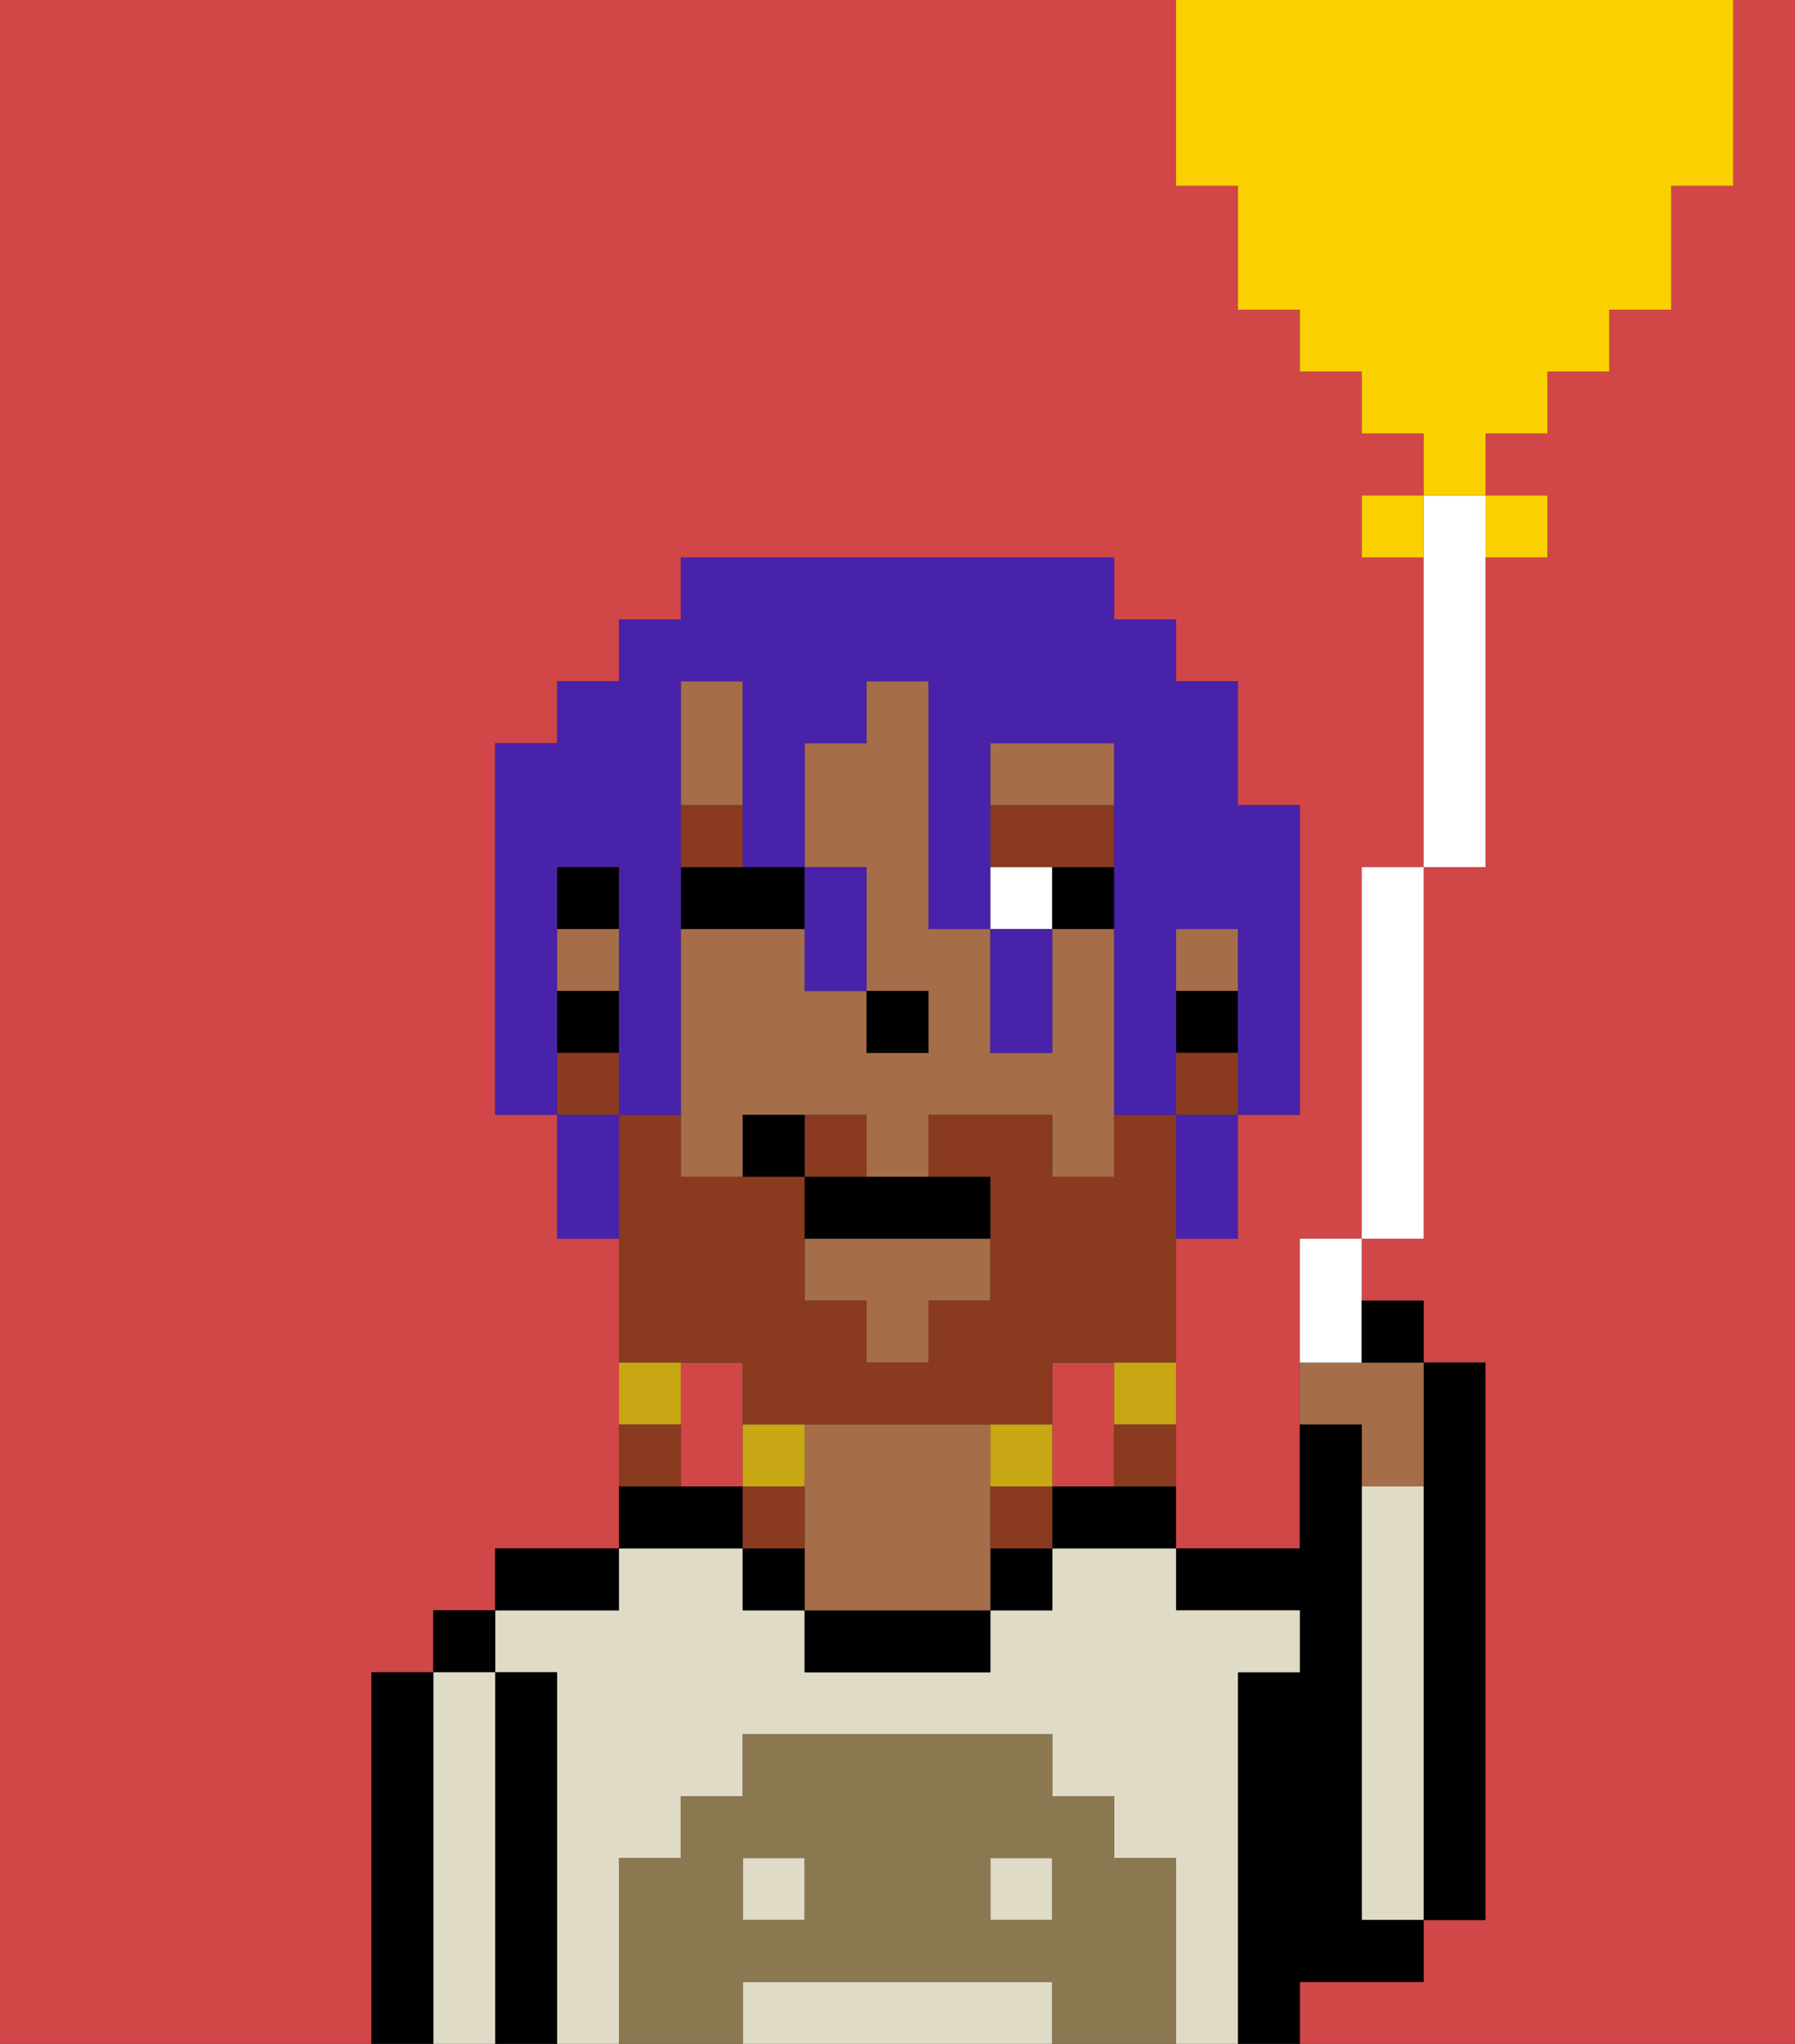 <svg xmlns="http://www.w3.org/2000/svg" viewBox="0 0 29 33"><rect x="0" y="0" width="29" height="33" fill="#333333" stroke="none"/><defs><style>polygon,rect,path{shape-rendering:crispedges;}.ga79-1{fill:#d14646;}.ga79-2{fill:#000000;}.ga79-3{fill:#a56e49;}.ga79-4{fill:#e0dbc6;}.ga79-5{fill:#8c7850;}.ga79-6{fill:#ffffff;}.ga79-7{fill:#893a1f;}.ga79-8{fill:#893a1f;}.ga79-9{fill:#c8a715;}.ga79-10{fill:#4922aa;}.ga79-11{fill:#fad000;}</style></defs><path class="ga79-1" d="M27,3V5H26V6H25V7H24V8h1V9H24v5H23v6H22v1h1v1h1v9H23v1H21v1h8V0H28V3Z"/><path class="ga79-1" d="M12,22H11v2h1V22Z"/><path class="ga79-1" d="M18,24V22H17v2Z"/><path class="ga79-1" d="M6,32V27H7V26H8V25h2V20H9V18H8V12H9V11h1V10h1V9h7v1h1v1h1v2h1v5H20v2H19v5h2V20h1V14h1V9H22V8h1V7H22V6H21V5H20V3H19V0H0V33H6Z"/><path class="ga79-2" d="M23,29v2h1V22H23v7Z"/><path class="ga79-3" d="M22,24h1V22H21v1h1Z"/><path class="ga79-4" d="M23,24H22v7h1V24Z"/><path class="ga79-2" d="M22,32h1V31H22V23H21v2H19v1h2v1H20v6h1V32Z"/><rect class="ga79-4" x="12" y="30" width="1" height="1"/><path class="ga79-4" d="M16,32H12v1h5V32Z"/><path class="ga79-4" d="M20,27h1V26H19V25H17v1H16v1H13V26H12V25H10v1H8v1H9v6h1V30h1V29h1V28h5v1h1v1h1v3h1V27Z"/><rect class="ga79-4" x="16" y="30" width="1" height="1"/><path class="ga79-2" d="M17,24v1h2V24H17Z"/><rect class="ga79-2" x="16" y="25" width="1" height="1"/><path class="ga79-2" d="M13,26v1h3V26H13Z"/><path class="ga79-3" d="M16,24V23H13v3h3V24Z"/><path class="ga79-2" d="M12,25v1h1V25Z"/><path class="ga79-2" d="M12,24H10v1h2Z"/><path class="ga79-2" d="M10,25H8v1h2Z"/><path class="ga79-2" d="M9,27H8v6H9V27Z"/><rect class="ga79-2" x="7" y="26" width="1" height="1"/><path class="ga79-4" d="M8,27H7v6H8V27Z"/><path class="ga79-2" d="M7,27H6v6H7V27Z"/><path class="ga79-5" d="M19,30H18V29H17V28H12v1H11v1H10v3h2V32h5v1h2V30Zm-6,1H12V30h1Zm4,0H16V30h1Z"/><polygon class="ga79-3" points="13 21 14 21 14 22 15 22 15 21 16 21 16 20 13 20 13 21"/><rect class="ga79-3" x="9" y="15" width="1" height="1"/><path class="ga79-3" d="M18,15H17v2H16V15H15V11H14v1H13v2h1v2h1v1H14V16H13V15H11v4h1V18h2v1h1V18h2v1h1V15Z"/><path class="ga79-3" d="M18,12H16v1h2Z"/><rect class="ga79-3" x="19" y="15" width="1" height="1"/><path class="ga79-3" d="M12,12V11H11v2h1Z"/><rect class="ga79-2" x="19" y="16" width="1" height="1"/><rect class="ga79-2" x="9" y="14" width="1" height="1"/><rect class="ga79-2" x="9" y="16" width="1" height="1"/><rect class="ga79-2" x="14" y="16" width="1" height="1"/><rect class="ga79-6" x="16" y="14" width="1" height="1"/><path class="ga79-2" d="M13,14H11v1h2Z"/><rect class="ga79-2" x="17" y="14" width="1" height="1"/><path class="ga79-7" d="M12,13H11v1h1Z"/><polygon class="ga79-7" points="18 14 18 13 16 13 16 14 17 14 18 14"/><path class="ga79-8" d="M12,22v1h5V22h2V18H18v1H17V18H15v1h1v2H15v1H14V21H13V19H11V18H10v4h2Z"/><path class="ga79-8" d="M14,18H13v1h1Z"/><rect class="ga79-8" x="19" y="17" width="1" height="1"/><rect class="ga79-8" x="9" y="17" width="1" height="1"/><path class="ga79-9" d="M18,23h1V22H18Z"/><path class="ga79-8" d="M18,24h1V23H18Z"/><path class="ga79-9" d="M17,24V23H16v1Z"/><path class="ga79-8" d="M16,24v1h1V24Z"/><path class="ga79-9" d="M13,23H12v1h1Z"/><path class="ga79-8" d="M13,24H12v1h1Z"/><path class="ga79-9" d="M11,22H10v1h1Z"/><path class="ga79-8" d="M11,23H10v1h1Z"/><path class="ga79-2" d="M13,19v1h3V19H13Z"/><path class="ga79-2" d="M12,18v1h1V18Z"/><path class="ga79-10" d="M9,16V14h1v4h1V11h1v3h1V12h1V11h1v4h1V12h2v6h1V15h1v3h1V13H20V11H19V10H18V9H11v1H10v1H9v1H8v6H9V16Z"/><path class="ga79-10" d="M9,18v2h1V18Z"/><path class="ga79-10" d="M13,16h1V14H13v2Z"/><path class="ga79-10" d="M17,17V15H16v2Z"/><path class="ga79-10" d="M19,19v1h1V18H19Z"/><path class="ga79-6" d="M24,9V8H23v6h1Z"/><rect class="ga79-6" x="22" y="14" width="1" height="6"/><path class="ga79-6" d="M22,21V20H21v2h1Z"/><path class="ga79-11" d="M22,8V9h1V8Z"/><rect class="ga79-11" x="24" y="8" width="1" height="1"/><path class="ga79-11" d="M20,3V5h1V6h1V7h1V8h1V7h1V6h1V5h1V3h1V0H19V3Z"/><path class="ga79-2" d="M23,22V21H22v1Z"/></svg>